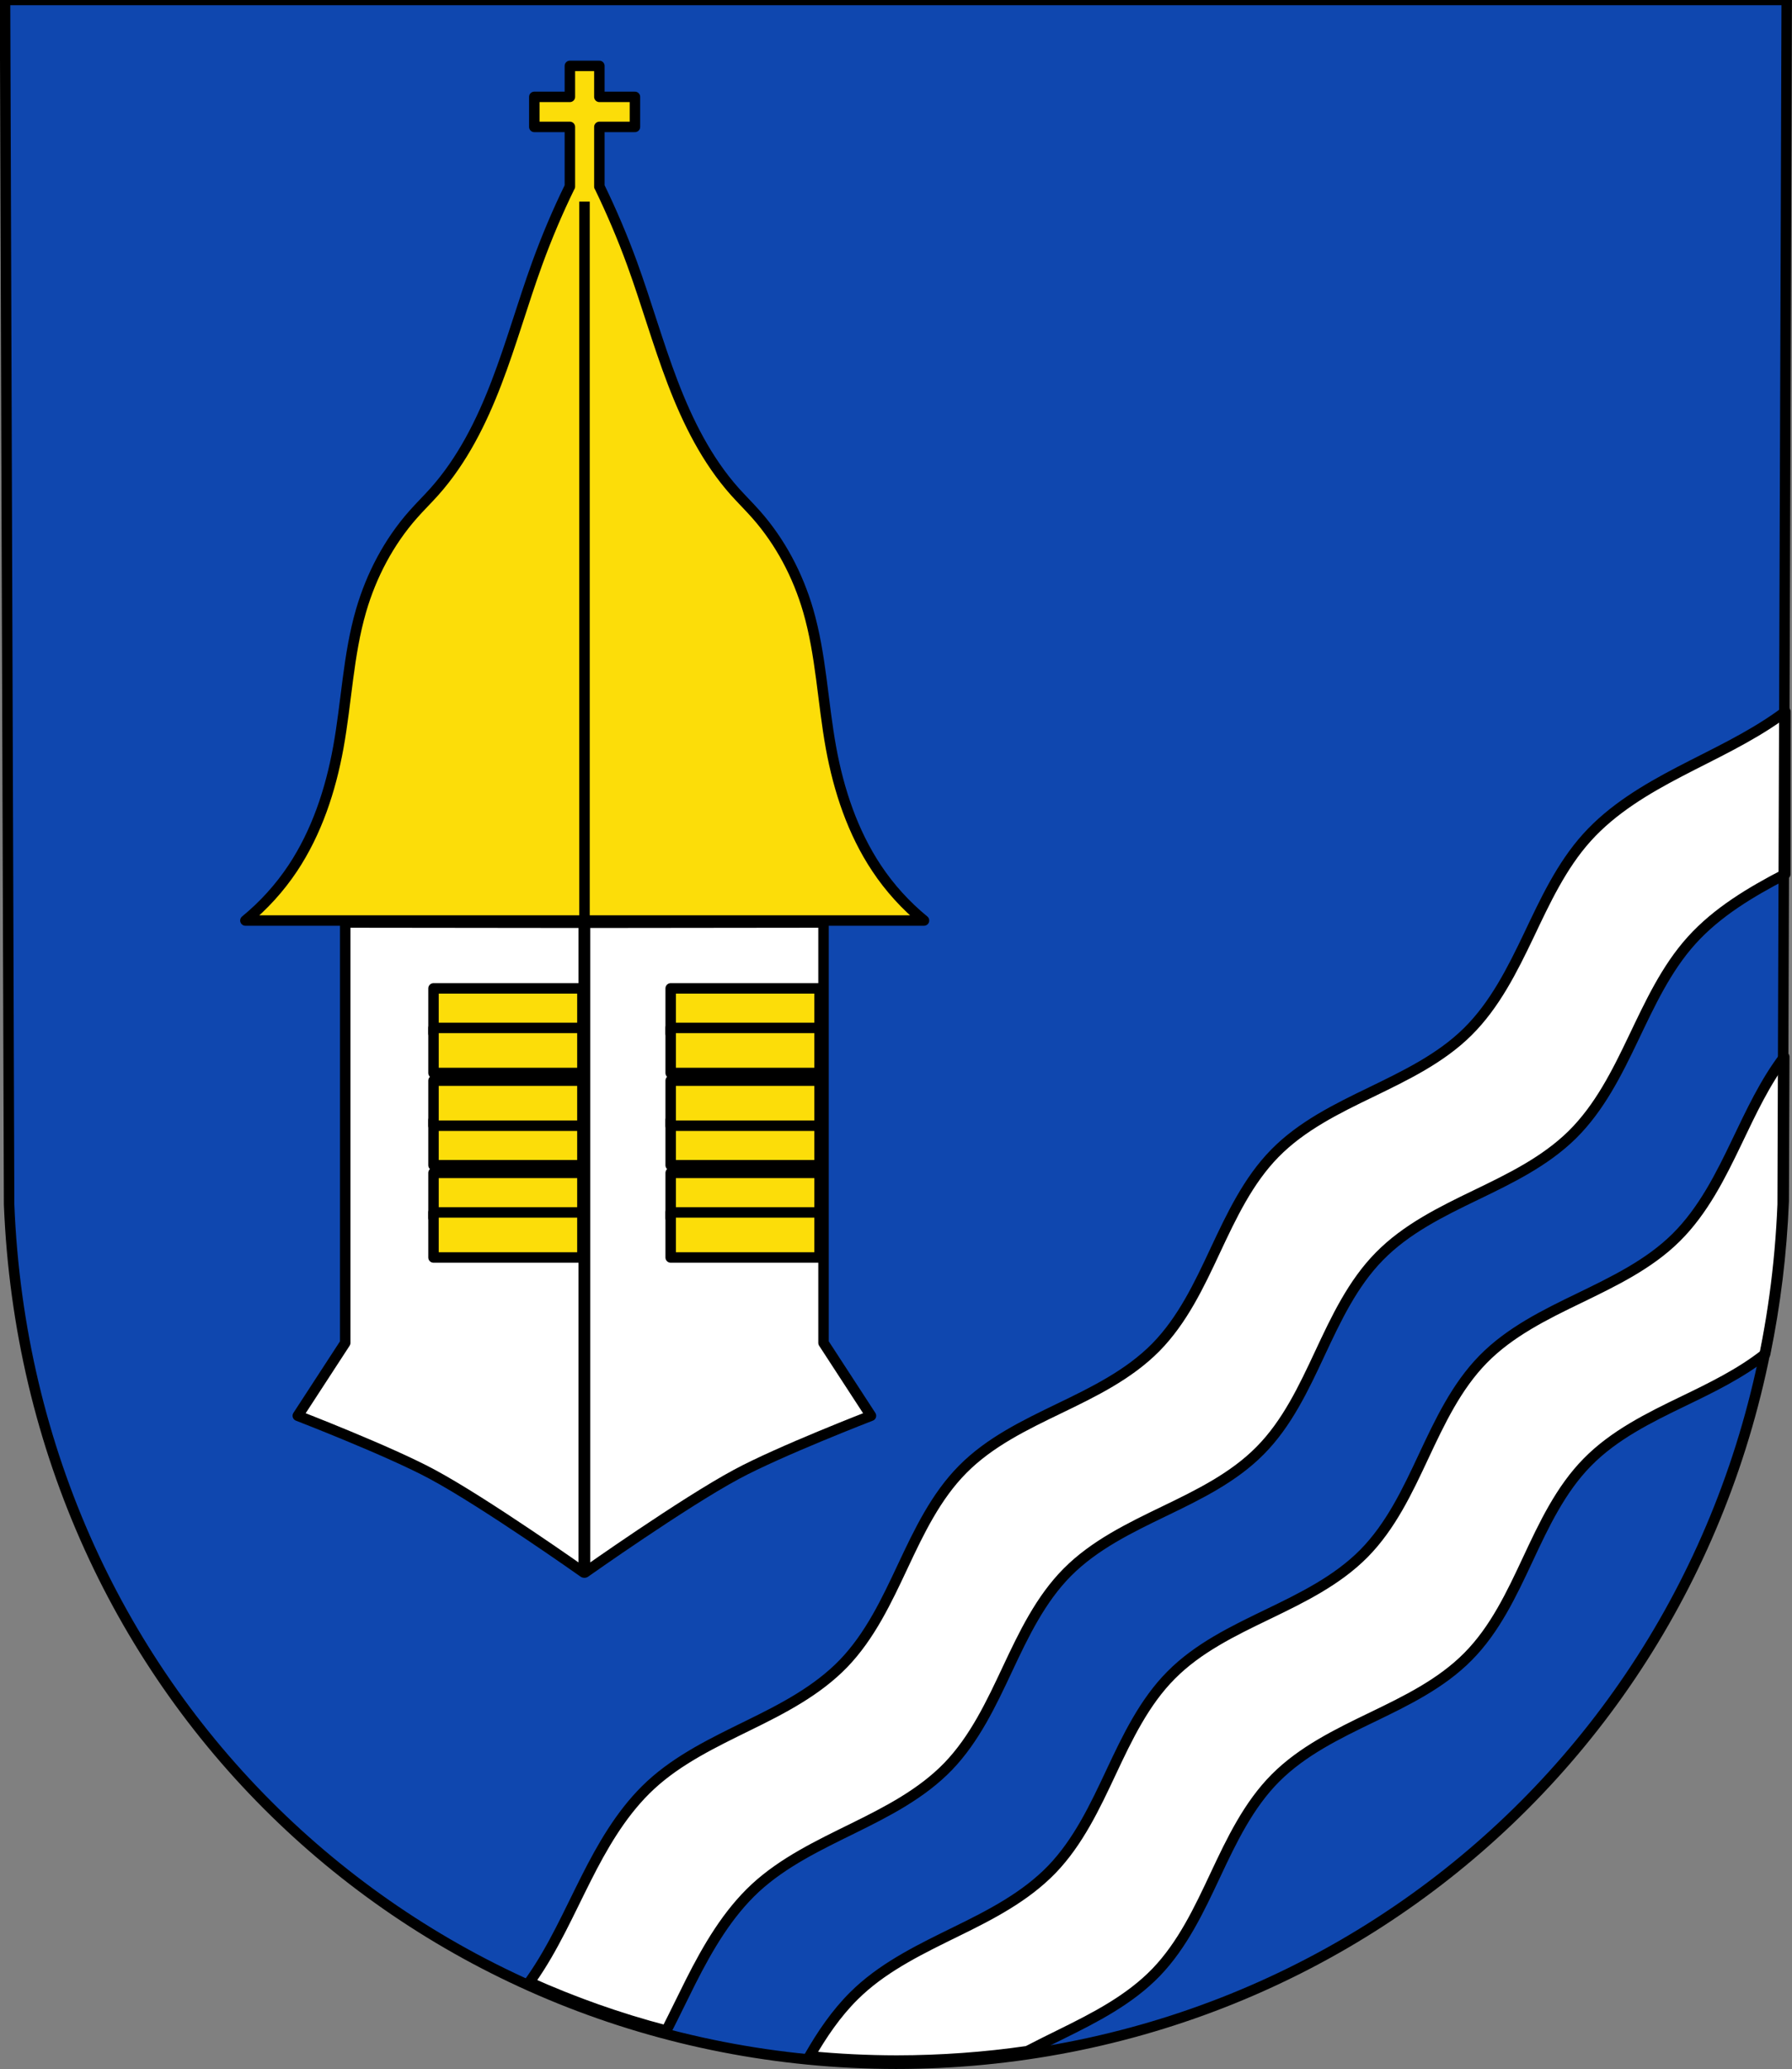 <svg width="136mm" height="157mm" version="1.1" viewBox="0 0 136 157" xmlns="http://www.w3.org/2000/svg">
 <rect x="0" y="0" width="136" height="157" fill="#808080" stroke="none"/>
 <g transform="translate(51.9 -108)">
  <g>
   <path d="m83.7 108-0.309 91.4c-1.51 37.5-31.3 65.2-67.3 65.2-36-0.046-65.8-27.7-67.3-65.2l-0.309-91.4h67.6z" fill="#0f47af" fill-rule="evenodd"/>
   <path d="m-8.65 113v2.35h-2.7v2.28h2.7v4.53h-0.006c-0.925 1.89-1.75 3.84-2.47 5.82-1.09 3-1.95 6.08-3.09 9.05-1.14 2.98-2.59 5.89-4.71 8.27-0.524 0.589-1.09 1.14-1.61 1.73-1.85 2.09-3.18 4.62-3.96 7.3-0.983 3.38-1.1 6.94-1.73 10.4-0.587 3.23-1.64 6.42-3.46 9.16-0.993 1.49-2.21 2.83-3.59 3.96h51.5c-1.38-1.13-2.6-2.47-3.59-3.96-1.82-2.73-2.88-5.92-3.47-9.16-0.628-3.46-0.749-7.02-1.73-10.4-0.781-2.68-2.11-5.21-3.96-7.3-0.523-0.59-1.08-1.14-1.61-1.73-2.12-2.38-3.57-5.29-4.71-8.27-1.14-2.98-2-6.06-3.09-9.05-0.723-1.98-1.55-3.92-2.47-5.82h-0.007v-4.53h2.7v-2.28h-2.7v-2.35z" fill="#fcdd09" stroke="#000" stroke-linecap="round" stroke-linejoin="round" stroke-width=".794"/>
   <path d="m-7.54 178v-54.7" fill="#ffd700" stroke="#000" stroke-width=".794"/>
  </g>
  <g stroke="#000" stroke-linecap="round" stroke-linejoin="round">
   <g stroke-width=".794">
    <path d="m-25.7 178v31.9l-3.6 5.53s6.94 2.68 10.2 4.44c4.02 2.16 11.5 7.45 11.5 7.45v-49.3z" fill="#fff"/>
    <path d="m10.6 178v31.9l3.6 5.53s-6.94 2.68-10.2 4.44c-4.02 2.16-11.5 7.45-11.5 7.45v-49.3z" fill="#fff"/>
    <g transform="translate(149 -1.22e-5)" fill="#fcdd09" fill-rule="evenodd">
     <rect x="-168" y="183" width="11.3" height="3.42" style="paint-order:markers fill stroke"/>
     <rect x="-168" y="197" width="11.3" height="3.42" style="paint-order:markers fill stroke"/>
     <rect x="-168" y="193" width="11.3" height="3.42" style="paint-order:markers fill stroke"/>
     <rect x="-168" y="190" width="11.3" height="3.42" style="paint-order:markers fill stroke"/>
     <rect x="-168" y="186" width="11.3" height="3.42" style="paint-order:markers fill stroke"/>
     <rect x="-168" y="200" width="11.3" height="3.42" style="paint-order:markers fill stroke"/>
    </g>
   </g>
   <g transform="translate(167 -1.22e-5)" fill="#fcdd09" fill-rule="evenodd" stroke-width=".794">
    <rect x="-168" y="183" width="11.3" height="3.42" style="paint-order:markers fill stroke"/>
    <rect x="-168" y="197" width="11.3" height="3.42" style="paint-order:markers fill stroke"/>
    <rect x="-168" y="193" width="11.3" height="3.42" style="paint-order:markers fill stroke"/>
    <rect x="-168" y="190" width="11.3" height="3.42" style="paint-order:markers fill stroke"/>
    <rect x="-168" y="186" width="11.3" height="3.42" style="paint-order:markers fill stroke"/>
    <rect x="-168" y="200" width="11.3" height="3.42" style="paint-order:markers fill stroke"/>
   </g>
   <path d="m83.6 162c-0.141 0.107-0.284 0.212-0.428 0.315-2.36 1.68-5.01 2.89-7.58 4.23-2.57 1.34-5.11 2.85-7.05 5-1.94 2.15-3.18 4.83-4.42 7.44-1.25 2.61-2.57 5.26-4.63 7.3-2.06 2.04-4.73 3.32-7.34 4.59-2.61 1.26-5.27 2.57-7.3 4.64-2.03 2.07-3.29 4.75-4.52 7.37-1.23 2.63-2.49 5.3-4.53 7.37-2.04 2.06-4.7 3.36-7.31 4.62-2.61 1.26-5.28 2.55-7.32 4.61-2.04 2.05-3.32 4.73-4.55 7.35-1.23 2.62-2.49 5.3-4.5 7.39-2.01 2.08-4.64 3.44-7.24 4.71-2.6 1.28-5.26 2.55-7.39 4.51-0.133 0.123-0.264 0.248-0.392 0.376-1.92 1.91-3.3 4.31-4.52 6.73-1.31 2.59-2.48 5.26-4.14 7.63-0.056 0.08-0.113 0.158-0.17 0.237 3.32 1.49 6.79 2.73 10.4 3.67 0.631-1.23 1.23-2.49 1.85-3.72 1.31-2.59 2.79-5.14 4.91-7.11 2.13-1.96 4.79-3.23 7.39-4.51 2.6-1.28 5.23-2.63 7.24-4.71 2.01-2.09 3.27-4.77 4.5-7.39 1.23-2.62 2.51-5.3 4.55-7.35 2.04-2.05 4.71-3.35 7.32-4.61 2.61-1.26 5.28-2.56 7.31-4.62 2.04-2.06 3.3-4.74 4.53-7.37 1.23-2.63 2.49-5.31 4.52-7.37 2.03-2.07 4.69-3.38 7.3-4.64 2.61-1.26 5.27-2.55 7.34-4.59 2.06-2.04 3.38-4.68 4.63-7.3 1.25-2.61 2.48-5.29 4.42-7.44 1.94-2.15 4.48-3.66 7.05-5 0.019-0.01 0.039-0.019 0.058-0.029zm-0.088 26.2c-1.47 1.94-2.52 4.2-3.58 6.41-1.25 2.61-2.57 5.26-4.63 7.3-2.06 2.04-4.73 3.32-7.34 4.59-2.61 1.26-5.27 2.57-7.3 4.64-2.03 2.07-3.29 4.75-4.52 7.37-1.23 2.63-2.49 5.3-4.53 7.37-2.04 2.06-4.7 3.36-7.31 4.62-2.61 1.26-5.28 2.55-7.32 4.61-2.04 2.05-3.32 4.73-4.55 7.35-1.23 2.62-2.49 5.3-4.5 7.39-2.01 2.08-4.64 3.44-7.24 4.71-2.6 1.28-5.26 2.55-7.39 4.51-0.133 0.123-0.264 0.248-0.392 0.375-1.35 1.34-2.43 2.93-3.38 4.59 2.18 0.211 4.39 0.32 6.62 0.323 3.37-2e-3 6.68-0.245 9.92-0.713 0.837-0.437 1.69-0.853 2.53-1.27 2.6-1.28 5.23-2.63 7.24-4.71 2.01-2.09 3.27-4.77 4.5-7.39 1.23-2.62 2.51-5.3 4.55-7.35 2.04-2.05 4.71-3.35 7.32-4.61 2.61-1.26 5.28-2.56 7.31-4.62 2.04-2.06 3.3-4.74 4.53-7.37 1.23-2.63 2.49-5.31 4.52-7.37 2.03-2.07 4.69-3.38 7.3-4.64 2.15-1.04 4.33-2.1 6.19-3.57 0.767-3.73 1.25-7.59 1.41-11.6z" fill="#fff" stroke-width=".794"/>
   <path d="m83.7 108-0.309 91.4c-1.51 37.5-31.3 65.2-67.3 65.2-36-0.046-65.8-27.7-67.3-65.2l-0.309-91.4h67.6z" fill="none" stroke-width=".794"/>
  </g>
 </g>
</svg>
